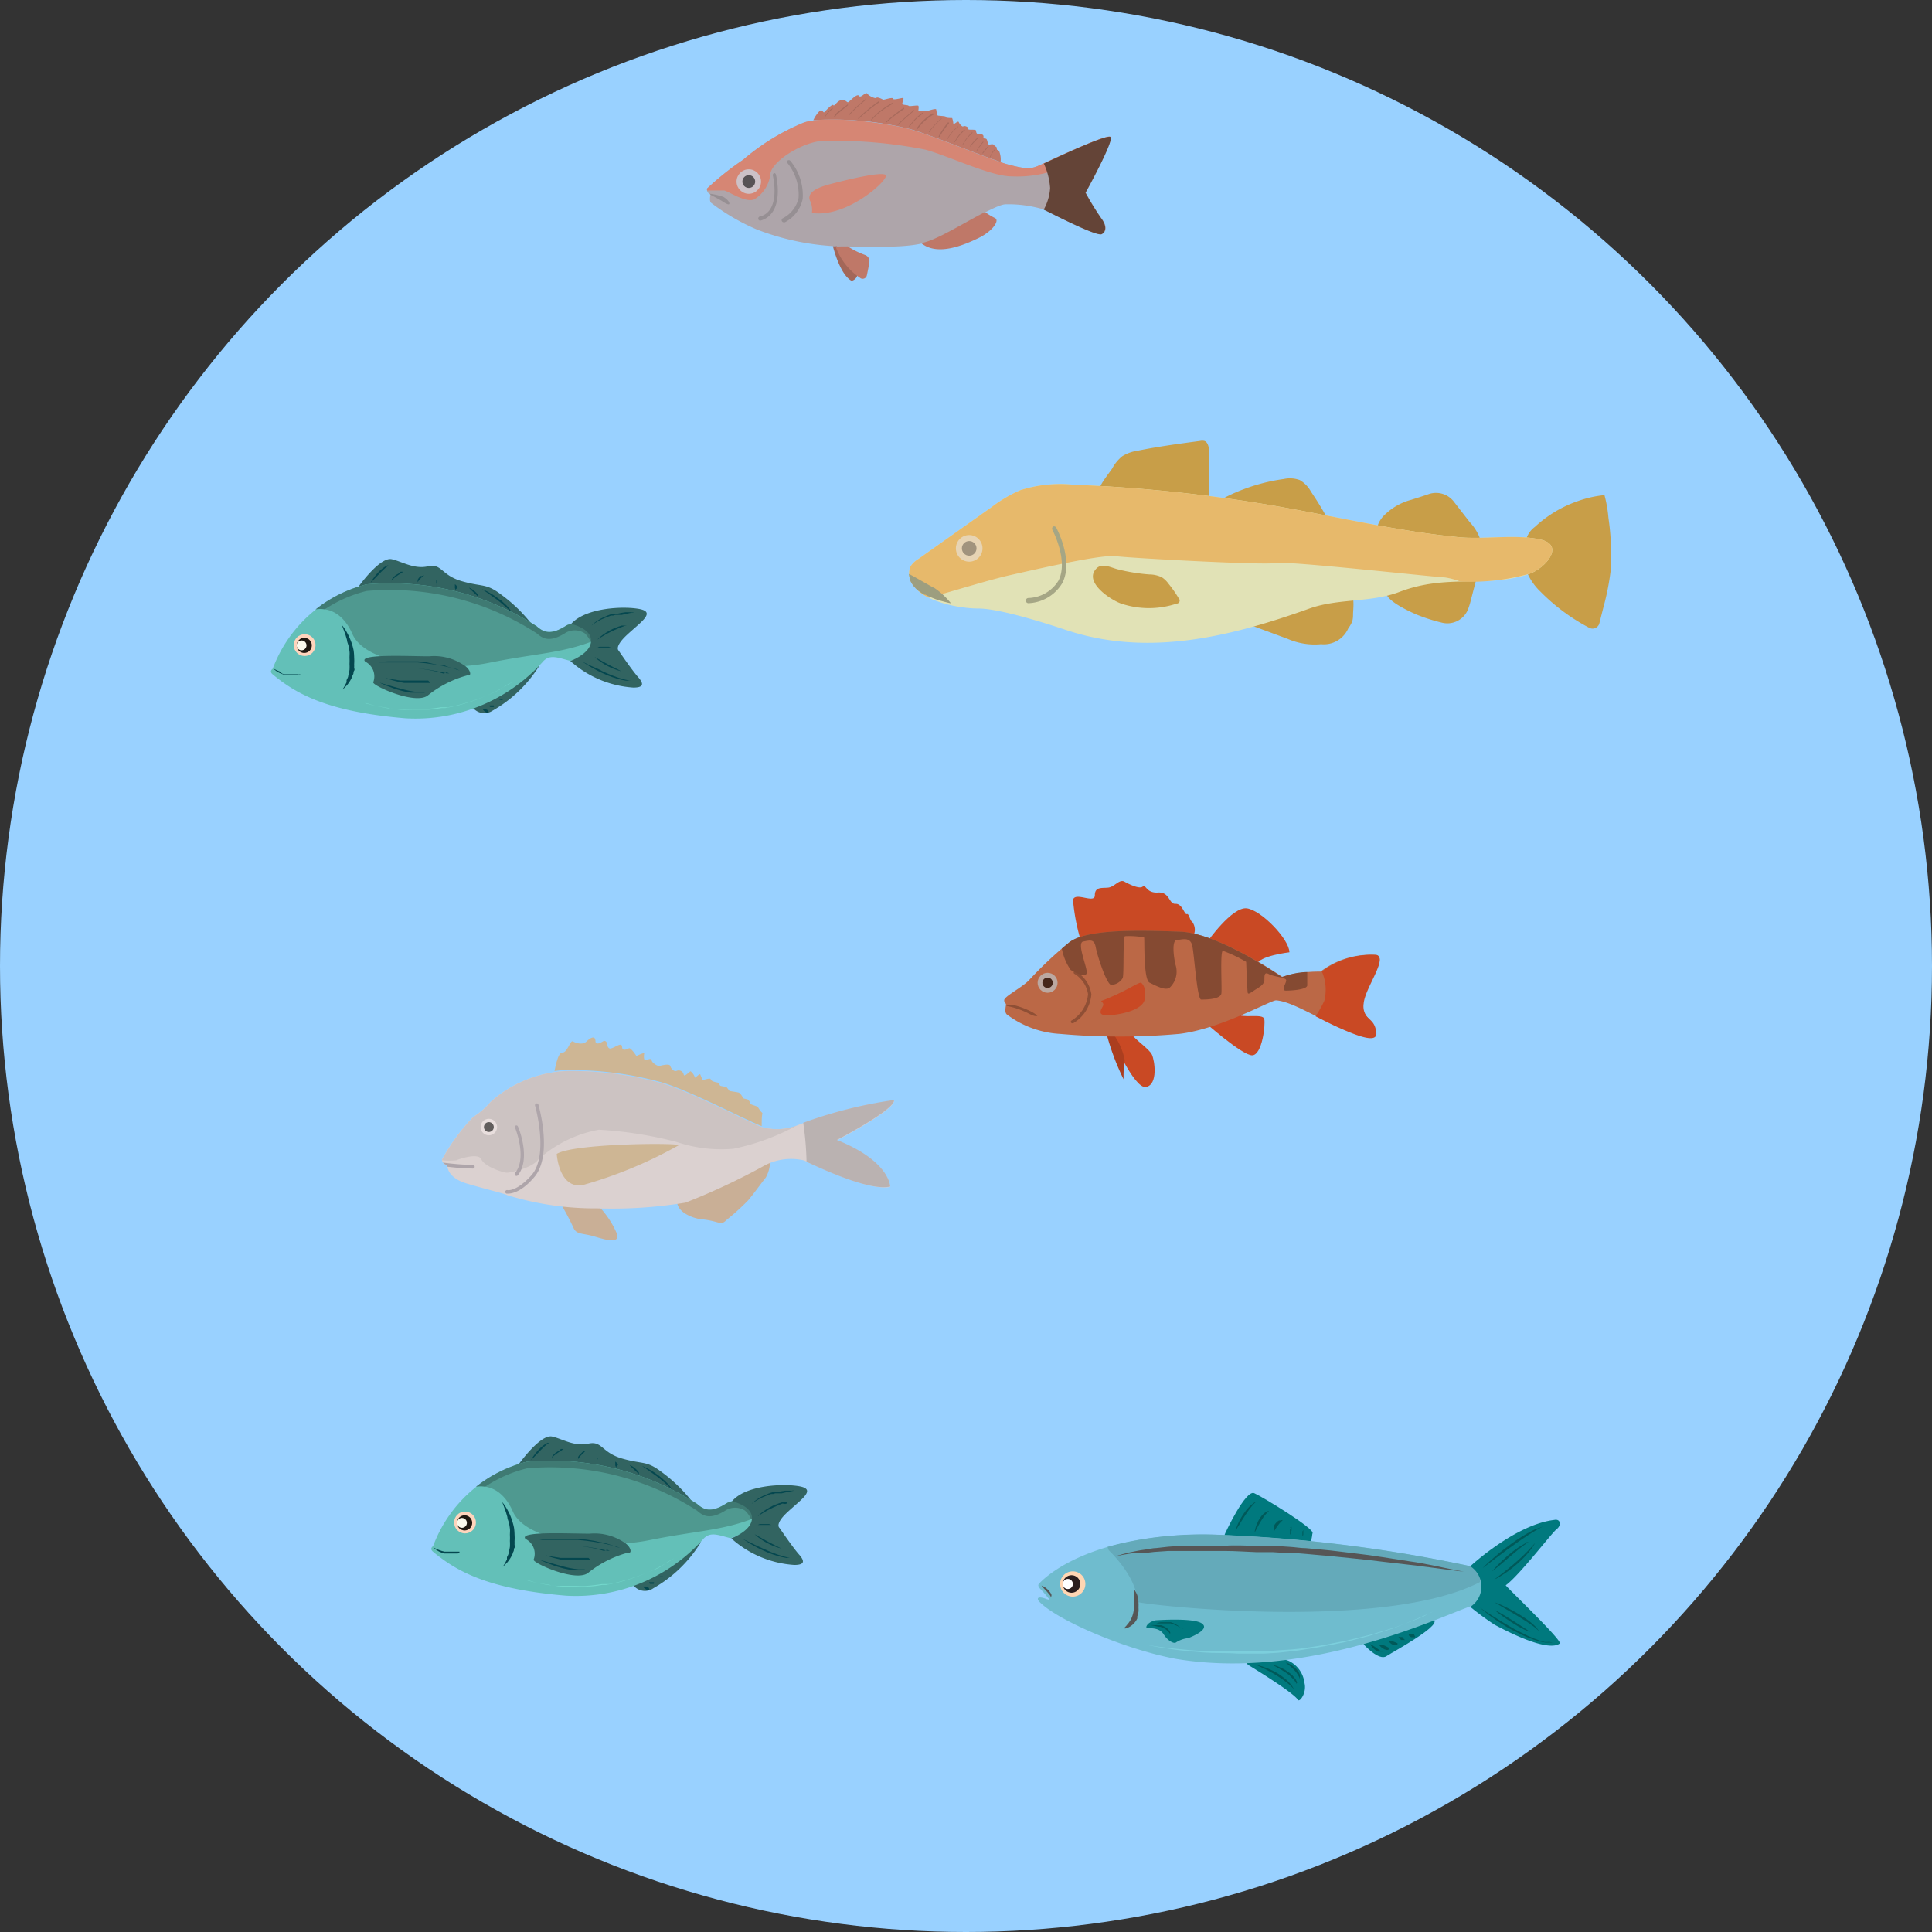 <svg xmlns="http://www.w3.org/2000/svg" viewBox="0 0 145.16 145.16"><rect x="0" y="0" width="145.16" height="145.16" fill="#333333" stroke="none"/><defs><style>.cls-1{fill:#99d1ff;}.cls-2{fill:#c89e48;}.cls-3{fill:#e1e2b6;}.cls-4{fill:#e7b96b;}.cls-5{fill:#a5a685;}.cls-6{fill:#9d9e7f;}.cls-7{fill:#e7d4b4;}.cls-8{fill:#a1937d;}.cls-9{fill:#c9af96;}.cls-10{fill:#dbd1d0;}.cls-11{fill:#aea5aa;}.cls-12{fill:#bab2b1;}.cls-13{fill:#ceb694;}.cls-14{fill:#ccc3c2;}.cls-15{fill:#e8dedd;}.cls-16{fill:#615d5c;}.cls-17{fill:#326461;}.cls-18{fill:#04474f;}.cls-19{fill:#63c0b8;}.cls-20{fill:#4f9990;}.cls-21{opacity:0.2;}.cls-22{fill:#fed4bc;}.cls-23{fill:#1f1810;}.cls-24{fill:#fbf9ec;}.cls-25{fill:#73d8cc;}.cls-26{fill:#00797e;}.cls-27{fill:#6fbcce;}.cls-28{opacity:0.1;}.cls-29{fill:#565656;}.cls-30{fill:#ffd6b3;}.cls-31{fill:#2a1e1e;}.cls-32{fill:#fff;}.cls-33{fill:#005959;}.cls-34{fill:#7ccfdd;}.cls-35{fill:#c94924;}.cls-36{fill:#ab3e1f;}.cls-37{fill:#bb6846;}.cls-38{fill:#8f4f35;}.cls-39{fill:#bba8a1;}.cls-40{fill:#45261a;}.cls-41{fill:#854a32;}.cls-42{fill:#a36759;}.cls-43{fill:#bf7868;}.cls-44{fill:#968f93;}.cls-45{fill:#d68674;}.cls-46{fill:#a86a5c;}.cls-47{fill:#ccc1c7;}.cls-48{fill:#575255;}.cls-49{fill:#644437;}</style></defs><title>Asset 21</title><g id="Layer_2" data-name="Layer 2"><g id="Layer_1-2" data-name="Layer 1"><circle class="cls-1" cx="72.58" cy="72.58" r="72.58"/><path class="cls-2" d="M90.49,33.13a.71.71,0,0,0-.32,0c-1.58.21-3.16.42-4.72.74a2.91,2.91,0,0,0-1.13.41,3,3,0,0,0-.75.91c-.27.43-1.28,1.56-1,2.06s1.62.18,2.09.17a19,19,0,0,1,4.89.62c.45.12,1.07.19,1.26-.24a1,1,0,0,0,.06-.42q0-1.75,0-3.5C90.81,33.58,90.76,33.22,90.49,33.13Z"/><path class="cls-2" d="M97.66,36.07a2.15,2.15,0,0,0-1.2-.08,13.84,13.84,0,0,0-3,.76q-.62.23-1.21.52c-.41.2-.58.36-.12.64a9.33,9.33,0,0,0,2.47.89,14,14,0,0,0,2.63.41q.67,0,1.33,0a12,12,0,0,1,1.26-.1Q99.22,38,98.5,36.94A2.25,2.25,0,0,0,97.66,36.07Z"/><path class="cls-2" d="M109.21,37.66a1.69,1.69,0,0,0-1.88-.53c-.42.15-.86.28-1.29.42a4.51,4.51,0,0,0-2.14,1.27c-.19.23-.48.65-.4,1s.58.4.89.48a22.71,22.71,0,0,0,2.91.65,9.6,9.6,0,0,0,4-.19,3.74,3.74,0,0,0-.88-1.54Z"/><path class="cls-2" d="M120.55,37.2a8.35,8.35,0,0,0-2,.45,9.13,9.13,0,0,0-3.23,1.94,1.75,1.75,0,0,0-.72,1.37,4.43,4.43,0,0,0,.15,2.08,4.37,4.37,0,0,0,1,1.42,14.81,14.81,0,0,0,3.66,2.71h0a.53.53,0,0,0,.76-.35l.3-1.19a18.9,18.9,0,0,0,.54-2.71,18.91,18.91,0,0,0-.16-4A9.56,9.56,0,0,0,120.55,37.2Z"/><path class="cls-2" d="M99.4,44.28a12.84,12.84,0,0,0-5.74,2.19c-.1.07-.22.2-.15.3a.25.25,0,0,0,.13.08L96.75,48a5.07,5.07,0,0,0,2.51.4,2,2,0,0,0,2.05-1.21,1.86,1.86,0,0,0,.3-.54,1.74,1.74,0,0,0,.05-.44c0-.47.16-1.37-.23-1.74S100,44.21,99.4,44.28Z"/><path class="cls-2" d="M107.54,43.31a16,16,0,0,0-1.76.5c-.38.12-1.34.21-1.57.58-.39.62,1.79,1.6,2.24,1.79a13.18,13.18,0,0,0,1.88.6,1.67,1.67,0,0,0,1.94-.93h0a5.22,5.22,0,0,0,.24-.75l.49-1.89A14.41,14.41,0,0,0,107.54,43.31Z"/><path class="cls-3" d="M115.71,40.53c-1.84-.4-4.1,0-6-.16-4.54-.43-9-1.49-13.46-2.28a115.44,115.44,0,0,0-15.59-1.67,9.92,9.92,0,0,0-4,.41,10.34,10.34,0,0,0-2.14,1.26L69,42a1.78,1.78,0,0,0-.61.59,1.48,1.48,0,0,0,.35,1.53c.89,1.12,3.35,1.6,4.77,1.6,1.75,0,5.7,1.32,6.64,1.63,6.07,2,12.2.53,18.21-1.62,2.19-.79,4.61-.43,6.79-1.26,3.65-1.4,6.63-.24,9.83-1.38C116.14,42.64,117.62,40.95,115.71,40.53Z"/><path class="cls-4" d="M115.71,40.53c-1.84-.4-4.1,0-6-.16-4.54-.43-9-1.49-13.46-2.28a115.43,115.43,0,0,0-15.59-1.67,9.92,9.92,0,0,0-4,.41,10.34,10.34,0,0,0-2.14,1.26L69,42a1.78,1.78,0,0,0-.61.59,1.48,1.48,0,0,0,.35,1.53,3.1,3.1,0,0,0,1.06.79c1.92-.53,4.6-1.37,6.19-1.72,2.62-.59,6.8-1.54,7.87-1.4s11.19.69,12,.51,12.1,1.08,12.68,1.08a5.33,5.33,0,0,1,1.17.31,16.3,16.3,0,0,0,5.26-.6C116.14,42.64,117.62,40.95,115.71,40.53Z"/><path class="cls-2" d="M87.79,43.85a1.83,1.83,0,0,0-.5-.48,2.2,2.2,0,0,0-.94-.21A14.1,14.1,0,0,1,84,42.78c-.53-.13-1.25-.55-1.68,0-.85,1,1.16,2.31,1.92,2.57a6.57,6.57,0,0,0,4.17,0,.23.23,0,0,0,.15-.4A8.8,8.8,0,0,0,87.79,43.85Z"/><path class="cls-5" d="M79.15,39.55a.19.19,0,0,0-.08.26s1.23,2.3.46,3.81a2.75,2.75,0,0,1-2.26,1.31.19.19,0,0,0,0,.39h0a3.1,3.1,0,0,0,2.55-1.52c.86-1.69-.41-4.07-.47-4.17A.19.19,0,0,0,79.15,39.55Z"/><path class="cls-6" d="M70.24,44.2c-.39-.19-1.4-.8-1.95-1.08h0a1.41,1.41,0,0,0,.05.26h0l0,.12h0a2,2,0,0,0,.11.24h0l.06.1,0,0,.05.08,0,0,.07.1.18.2.09.08.12.1.15.1.1.07.19.11.07,0,.24.12,0,0,.28.12h0l.31.12h0l.33.1h0c.25.07.51.14.76.19A5.58,5.58,0,0,0,70.24,44.2Z"/><circle class="cls-7" cx="72.82" cy="41.2" r="1"/><circle class="cls-8" cx="72.82" cy="41.2" r="0.55"/><path class="cls-9" d="M50.87,90.32c.09.91,1.48,1.26,1.78,1.28a6.52,6.52,0,0,1,1.22.23c.46.13.53,0,.73-.18a18.27,18.27,0,0,0,1.61-1.46c.46-.55.88-1.15,1.33-1.72a2.52,2.52,0,0,0,.29-1.61C56.72,86.49,50.79,89.42,50.87,90.32Z"/><path class="cls-9" d="M44.69,90.34a6,6,0,0,0-2.62,0,20.16,20.16,0,0,1,1,1.87c.23.58.66.41,1.62.7s1.81.51,1.69-.15A6.92,6.92,0,0,0,44.69,90.34Z"/><path class="cls-10" d="M59.81,84.59a4.25,4.25,0,0,1-2.59.09c-1.15-.44-5.42-2.68-7.48-3.28a25.55,25.55,0,0,0-7.09-.93,9.15,9.15,0,0,0-5.8,2.33,5.57,5.57,0,0,1-1.29,1.12,14.47,14.47,0,0,0-2.35,3.2.4.4,0,0,0,.4.4s-.11.94,1.48,1.41,2.83.75,3,.86a22.41,22.41,0,0,0,6.81,1,34.08,34.08,0,0,0,6.6-.43,49.58,49.58,0,0,0,6-2.82,4.27,4.27,0,0,1,2.88-.36c.53.2,4.81,2.35,6.5,2,0,0,0-1.9-4-3.5,0,0,4.42-2.3,4.29-3A31.69,31.69,0,0,0,59.81,84.59Z"/><path class="cls-11" d="M35.54,87.53a20.5,20.5,0,0,1-2.26-.18.42.42,0,0,0,.33.17.64.64,0,0,0,0,.14,18.49,18.49,0,0,0,1.92.14.13.13,0,1,0,0-.27Z"/><path class="cls-12" d="M60.35,84.36a23,23,0,0,1,.25,2.93c1,.46,4.73,2.23,6.28,1.86,0,0,0-1.9-4-3.5,0,0,4.42-2.3,4.29-3A33.48,33.48,0,0,0,60.35,84.36Z"/><path class="cls-13" d="M57.2,83.55a3.18,3.18,0,0,1-.25-.36c-.07-.11-.6-.17-.6-.31s-.14-.23-.15-.26-.36-.07-.37-.12-.2-.37-.33-.41-.7-.11-.7-.13-.17-.22-.2-.27-.46-.07-.5-.13-.11-.22-.21-.23-.49-.1-.49-.24-.6.07-.6.07-.13-.29-.18-.42-.41.31-.41.21a1,1,0,0,0-.32-.46c-.08,0-.47.47-.52.25a.38.38,0,0,0-.51-.29c-.22.1-.43-.14-.5-.36s-.75,0-.86,0-.51-.22-.54-.43-.36,0-.48,0-.11-.36-.08-.49-.58.17-.58.17-.41-.62-.55-.58-.51.28-.53-.1-.45,0-.82.11c-.21.07-.3-.18-.33-.4a.18.18,0,0,0-.28-.13c-.23.14-.54.28-.57,0,0-.42-.31-.34-.66,0s-.9.07-1.06,0-.42.86-.75.84-.51.94-.61,1.39a7,7,0,0,1,1-.07,25.55,25.55,0,0,1,7.09.93c2.05.6,6.33,2.84,7.48,3.28h0c0-.33,0-.84.06-.92A.17.17,0,0,0,57.2,83.55Z"/><path class="cls-13" d="M41.83,86.7s.15,2.6,1.92,2.35a32.71,32.71,0,0,0,7.24-3C51.07,85.85,43.07,85.9,41.83,86.7Z"/><path class="cls-14" d="M57.23,84.68c-1.15-.44-5.42-2.68-7.48-3.28a25.55,25.55,0,0,0-7.09-.93,9.15,9.15,0,0,0-5.8,2.33,5.57,5.57,0,0,1-1.29,1.12,14.47,14.47,0,0,0-2.35,3.2.5.5,0,0,0,0,.06,5.66,5.66,0,0,0,1.06,0c.14-.07,1.66-.61,1.89-.07s1.63,1,1.92,1,1.93-.37,2.36-1A9.33,9.33,0,0,1,45,84.88a29.73,29.73,0,0,1,5.87.93,10.5,10.5,0,0,0,4.24.5,17.15,17.15,0,0,0,4.73-1.73l0,0A4.25,4.25,0,0,1,57.23,84.68Z"/><path class="cls-11" d="M40.29,82.91a.13.13,0,0,0-.09.16s1.07,3.74-.28,5.24c-1.11,1.24-1.79,1.11-1.79,1.11a.13.13,0,0,0-.07.26h.13c.27,0,1-.13,1.92-1.2,1.45-1.62.38-5.34.34-5.5A.13.13,0,0,0,40.29,82.91Z"/><path class="cls-11" d="M38.77,84.56a.13.13,0,0,0-.07.17s.93,2.28,0,3.4a.13.13,0,0,0,.21.17c1-1.24.06-3.57,0-3.67A.13.13,0,0,0,38.77,84.56Z"/><circle class="cls-15" cx="36.73" cy="84.68" r="0.62"/><circle class="cls-16" cx="36.73" cy="84.68" r="0.37"/><path class="cls-17" d="M35.6,53.25A1.1,1.1,0,0,0,37,53.4a9.92,9.92,0,0,0,3.57-3.46C39,49.93,34.65,52.89,35.6,53.25Z"/><path class="cls-17" d="M37.65,44.67c-1.15-.87-1.36-.55-2.94-1s-1.5-1.36-2.56-1.12-2-.39-2.74-.54c-.91-.15-2.52,2.13-2.52,2.13.16,3.05,13.19,3,13,2.68A11.51,11.51,0,0,0,37.65,44.67Z"/><path class="cls-18" d="M29.11,42.48l0,0-.12.06-.13.08-.14.1-.14.12-.13.13-.13.14-.12.14-.19.26a2.39,2.39,0,0,0-.16.27l.22-.22.22-.23.25-.26.25-.25.12-.11.11-.09.1-.07.08-.05.07,0-.08,0Z"/><path class="cls-18" d="M38.33,45.81l-.12-.15-.15-.17-.18-.17-.2-.18L37.48,45c-.15-.11-.3-.22-.44-.31l-.41-.24a3.89,3.89,0,0,0-.42-.19l.38.26.38.27.21.15.22.16.21.17.2.17.19.16.16.15.13.13.1.1.09.09-.07-.11Z"/><path class="cls-18" d="M35.93,44.86l0-.07,0-.08-.06-.08-.07-.08-.08-.08a1.56,1.56,0,0,0-.32-.24,1,1,0,0,0-.17-.08l.12.13.13.13.15.14.15.14.12.13,0,.06,0,0,0,0v-.05A.26.26,0,0,0,35.93,44.86Z"/><path class="cls-18" d="M34.38,44.14a.49.49,0,0,0-.12-.18.29.29,0,0,0-.08-.06.77.77,0,0,0,0,.1l0,.09,0,.1.08.18,0,.06v0a.28.28,0,0,0,0-.07.37.37,0,0,0,0-.1A.46.46,0,0,0,34.38,44.14Z"/><path class="cls-18" d="M31.61,43.28l-.09.08-.08.1a.66.66,0,0,0-.06.11l0,.06,0,.06a.43.43,0,0,0,0,.11v.1a.59.59,0,0,0,0,.08l0,.06,0,.05V44l0-.08v-.09l0-.09,0,0,0,0,.06-.09.07-.09.07-.08.07-.07.07-.06.15-.12a.67.67,0,0,0-.19.06A.88.88,0,0,0,31.61,43.28Z"/><path class="cls-18" d="M29.95,43.09l-.11.06-.11.07a1.06,1.06,0,0,0-.19.17l-.07.09a.52.52,0,0,0-.05.09.37.37,0,0,0,0,.09.2.2,0,0,0,0,.07s0,.06,0,.06l0-.05,0-.06,0-.07.06-.07.08-.07.09-.07.09-.07.1-.07.1-.07.18-.11.17-.12a1.07,1.07,0,0,0-.2,0Z"/><path class="cls-18" d="M32.87,43.68a.55.55,0,0,0-.09.22.5.5,0,0,0,0,.13.39.39,0,0,0,0,.11l0,.07,0,0v-.1l0-.21,0-.11v-.1c0-.06,0-.11,0-.11A.33.33,0,0,0,32.87,43.68Z"/><path class="cls-19" d="M42.55,47c-1.2.78-1.74.48-2.22.06A20.32,20.32,0,0,0,27.56,43.9a10.22,10.22,0,0,0-7.07,6.35s-.3.18,0,.42c1.8,1.5,4.2,2.82,10,3.3a12.86,12.86,0,0,0,10.25-4.2c.54-.66,1.14-.36,2.1-.12C46.44,48.46,43.75,46.24,42.55,47Z"/><path class="cls-20" d="M42.55,47c-1.2.78-1.74.48-2.22.06A20.32,20.32,0,0,0,27.56,43.9a10,10,0,0,0-3.85,1.89s1.76-.46,2.77,1.85,6.68,2.88,10.25,2.16,5.49-.71,7.91-1.67a10.74,10.74,0,0,0-.7-1.05A1.38,1.38,0,0,0,42.55,47Z"/><g class="cls-21"><path d="M42.55,47c-1.2.78-1.74.48-2.22.06A20.32,20.32,0,0,0,27.56,43.9a10,10,0,0,0-3.85,1.89,1.89,1.89,0,0,1,.68,0,10,10,0,0,1,3.16-1.39,20.32,20.32,0,0,1,12.77,3.18c.48.42,1,.72,2.22-.06a1.38,1.38,0,0,1,1.39.06,2,2,0,0,1,.46.66l.24-.09a10.74,10.74,0,0,0-.7-1.05A1.38,1.38,0,0,0,42.55,47Z"/></g><circle class="cls-22" cx="22.89" cy="48.47" r="0.82"/><circle class="cls-23" cx="22.86" cy="48.49" r="0.57"/><circle class="cls-24" cx="22.66" cy="48.49" r="0.37"/><path class="cls-18" d="M22.47,50.66H22l-.2,0-.21,0-.2,0-.19-.05L21,50.44l-.16-.06-.23-.11-.08-.05.07.07a1.51,1.51,0,0,0,.21.16l.15.09.18.08.2.07.21,0,.22,0h.41l.17,0a1.92,1.92,0,0,0,.26-.05l.1,0h-.21Z"/><path class="cls-17" d="M47.13,47.68c1-.93,2.16-1.68.93-1.92s-4.07-.1-5.15,1.12c0,0,1.53.32,1.5,1.28s-1.56,1.5-1.56,1.5a7.84,7.84,0,0,0,4.74,2c.72,0,.84-.24.36-.78s-1.47-2-1.47-2S46.12,48.61,47.13,47.68Z"/><path class="cls-17" d="M34.8,49.94a4,4,0,0,0-2.55-.63c-1.56,0-5.39-.2-4.81.4a1.24,1.24,0,0,1,.6,1.56c0,.27,3.12,1.68,4.08,1a8.12,8.12,0,0,1,3-1.53C35.48,50.84,35.37,50.26,34.8,49.94Z"/><path class="cls-18" d="M26.57,48.87a4.41,4.41,0,0,0-.12-.47A4.22,4.22,0,0,0,26.3,48c-.05-.13-.11-.25-.17-.36a4.22,4.22,0,0,0-.31-.51l-.14-.18.08.21c.05.13.12.32.2.55l.11.37c0,.13.07.27.11.42s.06.3.08.45,0,.31,0,.47a4.25,4.25,0,0,1,0,.46,3.75,3.75,0,0,1,0,.45,4.2,4.2,0,0,1-.09.41c0,.13-.08.25-.13.36l0,.08,0,.08-.07.14-.12.22-.12.19.17-.15.18-.19a2.55,2.55,0,0,0,.2-.28,2.49,2.49,0,0,0,.19-.36c0-.07.06-.14.08-.21s0-.15.06-.23,0-.16,0-.24a2.19,2.19,0,0,0,0-.25,3.52,3.52,0,0,0,0-.5A4,4,0,0,0,26.57,48.87Z"/><path class="cls-25" d="M37.57,51.8l-.15.08-.16.08-.35.16c-.25.1-.52.23-.81.33l-.45.16-.47.15c-.32.1-.66.19-1,.27l-.52.11-.27,0-.27,0c-.36.06-.71.1-1.07.13s-.7,0-1,0-.66,0-1,0-.6,0-.87-.08a12.31,12.31,0,0,1-1.29-.23l-.48-.13.12,0,.35.11a10.76,10.76,0,0,0,1.29.28c.27,0,.56.08.87.1s.64,0,1,0,.69,0,1.05,0,.72-.06,1.08-.12l.27,0,.27-.05.53-.11c.35-.08.69-.18,1-.28l.48-.16.45-.17c.29-.11.56-.24.81-.35s.47-.23.66-.34.36-.2.5-.28l.42-.26-.44.24Z"/><path class="cls-18" d="M31.9,52h-.46a7,7,0,0,1-1.19-.22l-.63-.17-.55-.16-.54-.16.14.07.37.16.54.2.31.1.32.09a6.43,6.43,0,0,0,.65.13l.3,0h.27l.23,0,.1,0,.08,0,.06,0,0,0,0,0H31.9Z"/><path class="cls-18" d="M32.17,51.13h-.5l-.3,0-.32,0-.33,0-.33,0-.32,0-.57-.09-.56-.1.15.05.39.12.27.07.3.07.32.06.33,0,.34,0,.33,0h.31l.27,0,.23,0,.17,0,.15,0-.15,0Z"/><path class="cls-18" d="M33.33,50.61l-.3-.09-.36-.09-.4-.08-.43-.07-.45-.06-.45,0-.44,0-.78,0h-.55l.55,0,.37,0,.41,0,.44,0,.45,0,.45.05.43.06.4.07.36.07.3.06.23.06.2,0-.2-.07Z"/><path class="cls-18" d="M34,50.21l-.4-.13L33.4,50,33.15,50c-.17,0-.35-.08-.54-.11L32,49.75l-.6-.06-.61,0H29.69l-.49,0c-.3,0-.55.05-.73.08l-.28,0,.28,0,.73,0h1l.58,0,.6,0,.6.06.58.08.54.09.25.05.23.05.4.1.3.1.27.08-.26-.11Z"/><path class="cls-18" d="M47.29,51.13,47,51.07,46.72,51l-.34-.11L46,50.75l-.36-.15-.36-.16L45,50.29,44.34,50l-.43-.21-.16-.08.15.1.41.26.28.16.32.17c.22.11.46.23.71.33l.37.14.37.12.35.09.32.06.27,0h.39l-.18,0Z"/><path class="cls-18" d="M46.41,50.29l-.34-.17-.39-.2-.38-.21L45,49.54l-.32-.18a2.75,2.75,0,0,0,.28.24l.31.22.18.11.2.11.2.1.2.09.19.07.17.06.26.07.1,0-.09,0Z"/><path class="cls-18" d="M47.09,47l-.17,0-.1,0-.1,0-.22.07-.24.09-.24.1-.23.12-.22.13a4,4,0,0,0-.36.25,2.57,2.57,0,0,0-.32.29l.36-.23.38-.22.44-.22.46-.2.21-.08.19-.07L47.1,47l.13,0,.11,0h-.25Z"/><path class="cls-18" d="M47.49,46l-.23,0-.28,0-.31.05-.32.07-.17,0-.17,0-.16.05-.16.06-.31.13-.28.14-.24.15-.19.14-.14.12-.08.09,0,0,.12-.1.15-.1.2-.12.24-.13.28-.12.31-.12.16-.06.16,0,.16-.05.16,0,.16,0,.16,0,.3-.07.27-.06.41-.08.15,0h-.34Z"/><path class="cls-18" d="M45.73,48.59l-.07,0-.08,0h-.37l-.16,0a.66.66,0,0,0-.15.06h1l0,0Z"/><path class="cls-18" d="M36.7,53.38h0l0,0,0,0-.11-.05-.11-.05-.1,0-.11,0a.43.43,0,0,0,.07.1l.09.08.11.07.13,0h.13l0,0,0,0,0,0H36.7Z"/><path class="cls-18" d="M37.11,53H37l-.14,0h-.08a.19.19,0,0,0,0,.07l.06.05.09,0H37l.08,0a.15.15,0,0,0,.05-.06h-.08Z"/><path class="cls-18" d="M37.75,52.52l-.05,0h-.17a.17.17,0,0,0,0,.06l0,0,.06,0a.2.2,0,0,0,.13,0,.12.12,0,0,0,.06,0l0,0Z"/><path class="cls-26" d="M96.89,124.82c-.75-.4-4.09-.3-3,.34,0,0,3.31,2,3.64,2.57.14.16.67-.57.48-1.29A2.1,2.1,0,0,0,96.89,124.82Z"/><path class="cls-26" d="M102.52,123.61s1.09,1.19,1.64.83,3.93-2.18,3.61-2.69S101.67,122.76,102.52,123.61Z"/><path class="cls-26" d="M94.24,112.19c-.65-.3-2.18,3-2.18,3-.38.76,1.15.61,2.14.85,4.81.91,4.28-.5,4.42-.85S94.89,112.48,94.24,112.19Z"/><path class="cls-27" d="M110.64,117.71a109.13,109.13,0,0,0-18.69-2.38C81.49,114.91,78.06,119,78.06,119c-.17.18.18.45.34.63l.48.58-.24-.06c-.5-.21-.82-.16-.58.16,1.27,1.37,6.34,3.59,10.3,4.33,10.14,1.69,20.38-3.43,22.28-4A1.65,1.65,0,0,0,110.64,117.71Z"/><path class="cls-26" d="M90.33,122c-.57-.48-3.5-.26-3.5-.26-.65.14-.81.57-.63.59s.89-.08,1.23.46.81.73.93.61a2.07,2.07,0,0,1,.91-.32C89.5,123,90.9,122.43,90.33,122Z"/><path class="cls-27" d="M91.94,115.34a27.3,27.3,0,0,0-8.73.89,1.45,1.45,0,0,0,.09.26s2.14,2,2.14,3.88c.67.24,18.53,2.24,25.74-1.49a8.49,8.49,0,0,0-.67-1.19A110.07,110.07,0,0,0,91.94,115.34Z"/><g class="cls-28"><path d="M110.64,117.71a111,111,0,0,0-18.69-2.38,27.3,27.3,0,0,0-8.73.89,1.45,1.45,0,0,0,.09.26s2.14,2,2.14,3.88c.67.24,18.53,2.24,25.74-1.49C111.41,118.21,111,117.92,110.64,117.71Z"/></g><path class="cls-29" d="M85.45,119.86a2.2,2.2,0,0,0-.18-.36l-.09-.12v.15c0,.09,0,.23,0,.38a5.27,5.27,0,0,1,0,1.09,2.48,2.48,0,0,1-.06.28,2.05,2.05,0,0,1-.09.26,2,2,0,0,1-.25.42l-.07.08-.06.08-.11.12-.11.11.15,0,.17-.06a1.38,1.38,0,0,0,.2-.11,1.43,1.43,0,0,0,.22-.18,1.51,1.51,0,0,0,.2-.25l.08-.15,0-.08,0-.08a1.89,1.89,0,0,0,.09-.34,2.16,2.16,0,0,0,0-.34,2.19,2.19,0,0,0,0-.33A2.44,2.44,0,0,0,85.45,119.86Z"/><path class="cls-26" d="M113.13,119.11c1-.71,3.46-3.94,3.83-4.22s.3-.8-.19-.69c-2.94.35-6.3,3.48-6.3,3.48a1.81,1.81,0,0,1,0,3.05,21.48,21.48,0,0,0,1.82,1.34c3.74,2,4.67,1.6,4.9,1.41S113.45,119.5,113.13,119.11Z"/><circle class="cls-30" cx="80.6" cy="119.01" r="0.95"/><circle class="cls-31" cx="80.51" cy="119.01" r="0.66"/><circle class="cls-32" cx="80.23" cy="119.01" r="0.38"/><path class="cls-29" d="M79,119.92a.67.67,0,0,0,0-.1.75.75,0,0,0-.05-.11l-.07-.1-.08-.1a1.47,1.47,0,0,0-.36-.29.94.94,0,0,0-.19-.09l.13.16.14.15.16.17.15.17.06.08.05.08,0,.07,0,.06,0,.05v-.06a.24.24,0,0,0,0-.07A.47.47,0,0,0,79,119.92Z"/><path class="cls-33" d="M87.94,122.7l-.05-.11a.63.63,0,0,0-.08-.12.72.72,0,0,0-.11-.12l-.14-.1-.16-.08-.17-.06-.17,0a1.51,1.51,0,0,0-.3,0,1.15,1.15,0,0,0-.28,0l.28.05.27.07.15,0,.15.05.14.07.13.08.11.09a1,1,0,0,1,.09.09l.07.08,0,.07,0,.06,0-.08Z"/><path class="cls-33" d="M88.77,122.34l-.11-.09-.14-.1-.16-.1-.18-.09-.2-.07-.2,0-.2,0h-.36a1.25,1.25,0,0,0-.34.08l.34,0,.34,0,.19,0,.19,0,.19.06.18.07.16.07.15.07.12.06.09.05.08,0-.06-.07Z"/><path class="cls-33" d="M97.06,126.65l-.14-.17-.18-.19a2.8,2.8,0,0,0-.22-.19l-.25-.19-.27-.18a5.64,5.64,0,0,0-.56-.29,5.09,5.09,0,0,0-.51-.2,3.59,3.59,0,0,0-.52-.14l.48.23.23.11.25.13.27.15.27.16.26.17.25.17.23.17.2.16.16.15.12.12.1.1-.08-.13Z"/><path class="cls-33" d="M97.46,126.41a1.42,1.42,0,0,0-.07-.15c0-.05-.06-.11-.11-.17a2.12,2.12,0,0,0-.14-.17,2,2,0,0,0-.17-.16l-.19-.15-.2-.13-.2-.11L96,125.2a2.41,2.41,0,0,0-.39-.11l.35.19.35.2c.12.08.26.16.38.25l.19.14L97,126l.15.14.12.14.09.13a.61.61,0,0,1,.06.11l0,.1,0-.11A.5.5,0,0,0,97.46,126.41Z"/><path class="cls-33" d="M97.67,126a.73.73,0,0,0,0-.14.8.8,0,0,0-.06-.15,1,1,0,0,0-.09-.15l-.11-.14-.13-.13-.14-.11a1.63,1.63,0,0,0-.26-.16,1.17,1.17,0,0,0-.28-.1l.23.18.11.09.11.1.12.11.11.12.11.13.09.13.08.13a1.28,1.28,0,0,1,.06.12l0,.11,0,.09,0,.08s0,0,0-.08,0-.06,0-.09Z"/><path class="cls-33" d="M103.83,124.07l-.06,0-.32-.23-.17-.12-.16-.1-.17-.09a.85.85,0,0,0,.1.16,1.42,1.42,0,0,0,.3.29l.19.11.1,0,.09,0h.19l0,0Z"/><path class="cls-33" d="M104.38,123.79l-.05,0-.12-.06-.14-.07-.15-.06-.14,0-.15,0a.59.59,0,0,0,.1.12l.12.1.15.09.17.06h.22l0,0,0,0h-.08Z"/><path class="cls-33" d="M105,123.46h0l-.25-.1-.14-.05-.13,0-.13,0a.48.48,0,0,0,.08.11.76.76,0,0,0,.25.17l.16,0H105l.06,0,0,0,0,0H105Z"/><path class="cls-33" d="M105.36,123l-.09,0-.09,0h-.1a.32.32,0,0,0,.05.09l.07.07.09.06.11,0h.1l.07,0,0,0-.08-.06Z"/><path class="cls-33" d="M106.23,122.77l0,0,0,0-.09,0-.1,0-.09,0-.1,0a.3.3,0,0,0,0,.1l.07.08.11.06.06,0h.06l.12,0,.07,0,0,0h0Z"/><path class="cls-33" d="M94.19,112.93l-.14.11-.16.14-.16.17c-.05.06-.11.13-.16.2l-.15.21-.14.22-.12.22c-.08.14-.14.28-.19.4a3.4,3.4,0,0,0-.14.41l.23-.37.23-.37.27-.42c.09-.14.19-.28.28-.41l.14-.18.13-.16.12-.13.1-.09.09-.08-.11.05Z"/><path class="cls-33" d="M95.14,113.59l-.11.07-.12.1-.12.13a1.8,1.8,0,0,0-.11.15l-.1.16-.09.17c0,.06-.05.11-.07.17a2.59,2.59,0,0,0-.1.31,1.81,1.81,0,0,0-.06.31l.15-.28.15-.28c.06-.1.11-.21.18-.31s.13-.21.19-.3l.1-.13.09-.11.09-.09.07-.07.07-.06-.08,0Z"/><path class="cls-33" d="M96.18,114.24l-.09,0-.09.06-.09.08-.08.09a1,1,0,0,0-.13.21.88.88,0,0,0,0,.11.77.77,0,0,0,0,.1.6.6,0,0,0,0,.21l.1-.17.11-.17.13-.18.07-.09.07-.08.14-.14.06-.06,0,0,0,0h-.06Z"/><path class="cls-33" d="M97,114.81a.54.54,0,0,0-.07.12.52.52,0,0,0,0,.14.43.43,0,0,0,0,.12.3.3,0,0,0,0,.12l.06-.1,0-.1.05-.11,0-.11,0-.1,0-.08v0a.33.33,0,0,0-.11.06Z"/><path class="cls-33" d="M98,115a.19.19,0,0,0-.08,0l-.06.06a.3.3,0,0,0,0,.09.32.32,0,0,0,0,.09.28.28,0,0,0,0,.08.22.22,0,0,0,0,.08l.06-.07,0-.07,0-.08a.63.63,0,0,0,0-.15s0,0,0-.06Z"/><path class="cls-33" d="M115.44,114.86l-.32.15-.37.2-.4.24-.42.27-.42.3c-.28.21-.56.41-.81.62s-.48.4-.68.58l-.46.43-.17.17.69-.52.71-.53.4-.3.42-.3.42-.3.41-.28.39-.26.35-.22.3-.18.24-.13.21-.11-.22.09Z"/><path class="cls-33" d="M115.13,116.16l-.18.2-.22.23-.25.25-.28.26-.29.26-.3.26-.29.24-.53.42-.38.29-.14.11.16-.08.41-.24c.17-.1.36-.23.56-.38s.41-.31.61-.49.39-.36.56-.54l.24-.27.2-.25.16-.22.11-.18.1-.15-.12.14Z"/><path class="cls-33" d="M116.05,123.37l-.37-.11-.43-.16-.47-.2-.49-.24-.5-.26-.49-.28-.47-.28-.83-.52-.33-.21-.25-.17-.22-.15.2.17.54.43.38.27.43.29c.3.2.63.4,1,.58l.51.26c.17.09.34.15.51.23l.49.18.45.13.39.08a2.17,2.17,0,0,0,.3,0l.26,0-.26-.05A2.13,2.13,0,0,1,116.05,123.37Z"/><path class="cls-33" d="M115.57,122.46a2.19,2.19,0,0,0-.31-.35,5,5,0,0,0-.51-.42l-.31-.21-.32-.2-.33-.19-.33-.18-.59-.29-.43-.18-.16-.06.15.09.4.24.56.33.64.38.32.2.31.19.54.37a2.68,2.68,0,0,1,.35.3l.08.1,0,0,0,0Z"/><path class="cls-33" d="M114.9,122.55l-.14-.08-.17-.11-.43-.28-.5-.32-.5-.31-.44-.26-.44-.24s.15.14.39.32l.42.3.49.33.26.16.25.15.46.24.19.08.15.05.1,0h0l0,0Z"/><path class="cls-33" d="M114.53,116l-.2.11-.23.14-.24.17c-.17.12-.34.26-.51.4l-.48.43-.4.4c-.23.24-.36.41-.36.41l.43-.34.43-.36.49-.42.49-.41.23-.19.21-.16.18-.13.14-.1.13-.08-.14,0Z"/><path class="cls-29" d="M107.58,117.6c-.49-.09-1.05-.21-1.66-.29l-2-.31-1.08-.16-1.13-.14-1.17-.14-.6-.07-.6-.06-1.22-.11c-.41,0-.82-.08-1.23-.1l-1.24-.08-.61,0-.61,0c-.81,0-1.61-.06-2.39,0H90.91l-1.09,0-.53,0-.51,0-1,.07-.89.1c-.28,0-.55.08-.8.11l-.36.05-.33.06-.59.12-.47.12-.34.1-.21.07-.07,0,.07,0,.21-.05.35-.07.47-.08.59-.08.34,0,.36,0c.25,0,.51-.06.79-.07l.88-.06,1,0,.51,0h1.61l1.14,0c.77,0,1.57.06,2.38.09l.61,0,.61,0,1.23.08.62,0,.61.05,1.22.11c.81.06,1.6.16,2.37.23l1.13.12,1.08.13,2,.23.45.05.43.06.79.1,1.29.17,1.13.14-1.11-.22Z"/><path class="cls-34" d="M106.9,121.48l-1,.39-.64.23-.34.13-.18.07-.18.05-1.62.48-1.83.45-1,.19-.5.1-.51.09-1,.15-.52.07-.52.05L96,124l-1,.07-.51,0-.51,0-1,0c-.65,0-1.29,0-1.89,0s-1.17-.06-1.69-.09l-.75-.07-.67-.07-1.09-.14-.7-.11-.25,0,.25,0,.7.14,1.09.17c.42.07.9.12,1.42.17s1.09.1,1.69.12,1.24,0,1.89.05l1,0h.51l.51,0,1-.06,1-.11.52-.06.52-.08,1-.16.51-.09.5-.1,1-.2,1.83-.47,1.62-.51.19-.06.18-.07.34-.14.63-.25,1-.42c.56-.24.88-.4.88-.4l-.23.1Z"/><path class="cls-35" d="M93,76.17c-.32-.4-2.82.34-2.54.58,0,0,2.89,2.57,3.63,2.54s1-2.28.9-2.73S93.27,76.56,93,76.17Z"/><path class="cls-35" d="M85,77.67c-.25-.44-1.54-.39-1.59,0,0,0,1.78,4.19,2.7,4s.64-2,.44-2.43S85.27,78.11,85,77.67Z"/><path class="cls-36" d="M83.63,77.67c-.17-.07-.1-.07-.49,0a18.46,18.46,0,0,0,1.28,3.42,7.52,7.52,0,0,1,.09-1.42A4.79,4.79,0,0,0,83.63,77.67Z"/><path class="cls-35" d="M89.59,69.28c-.21-.13-.24-.66-.42-.6s-.34-.8-.85-.77S87.9,67,87,67.06s-.9-.66-1.14-.45-1-.16-1.38-.37-.74.4-1.22.45-1-.08-1,.58-1.48-.29-1.64.34a15.16,15.16,0,0,0,.74,3.55c.79-.69,8-.56,8.26-.77A1,1,0,0,0,89.59,69.28Z"/><path class="cls-35" d="M93.69,68.25c-1.11-.16-3,2.54-3,2.54.11.77,3.57,2.36,3.73,1.69s2.46-.93,2.46-.93C96.87,70.58,94.8,68.41,93.69,68.25Z"/><path class="cls-37" d="M103.42,71.75A6.21,6.21,0,0,0,99.22,73a10,10,0,0,0-2.89.39S91.57,70.1,88.66,70s-7-.24-8.34.82a29.22,29.22,0,0,0-3,2.82c-.53.56-1.88,1.23-1.87,1.51s.15.17.13.36-.11.56.07.71a7.29,7.29,0,0,0,4,1.46,50.31,50.31,0,0,0,8.95,0c3.12-.37,6.89-2.54,7.28-2.52,1.09.07,2.83,1.16,4.53,1.93s3.18,1.27,2.89.29-1-1-.93-2.06S104.3,72,103.42,71.75Z"/><path class="cls-35" d="M103.42,71.75A6.19,6.19,0,0,0,99.32,73a3.39,3.39,0,0,1,.18,2.2,10.52,10.52,0,0,1-.65,1.16c.54.27,1.09.56,1.65.81,1.61.73,3,1.22,2.91.42s-.46-.91-.75-1.26a1.3,1.3,0,0,1-.2-.94C102.56,74.23,104.3,72,103.42,71.75Z"/><path class="cls-35" d="M85.11,74.1a19.65,19.65,0,0,1-2.32,1.09c-.15,0,.12.12.11.3s-.61.79.26.79,2.76-.37,2.85-1.23-.11-1.05-.26-1.21C85.74,73.85,85.76,73.74,85.11,74.1Z"/><path class="cls-38" d="M76.19,75.52a2.07,2.07,0,0,0-.56,0,.25.25,0,0,1,0,.06v0a6,6,0,0,1,1.68.58c.55.29.63.15.63.15a2.48,2.48,0,0,0-.45-.3A6.39,6.39,0,0,0,76.19,75.52Z"/><path class="cls-38" d="M80.86,73a.11.11,0,1,0-.11.18,2.19,2.19,0,0,1,1,1.51,2.59,2.59,0,0,1-1.26,2,.11.11,0,0,0,.07.19l.07,0A2.77,2.77,0,0,0,82,74.71,2.37,2.37,0,0,0,80.86,73Z"/><circle class="cls-39" cx="78.71" cy="73.84" r="0.75"/><circle class="cls-40" cx="78.71" cy="73.84" r="0.39"/><path class="cls-41" d="M96.32,73.42S91.57,70.1,88.66,70s-7-.24-8.34.82l-.54.45a4.14,4.14,0,0,0,.67,1.61c.35.21,1.15.62,1.2.21s-.78-2.26-.26-2.35.82-.21.94.44S83.16,74,83.5,74a1.06,1.06,0,0,0,.85-.51c.12-.26,0-3.09.18-3.15a6.46,6.46,0,0,1,1.43.09c.05,0-.07,3.17.41,3.4s1.15.61,1.5.39a1.66,1.66,0,0,0,.44-1.77c-.19-.92-.22-1.83.13-1.83s1-.29,1.15.48.36,4,.66,4,1.47,0,1.52-.47-.11-3.15.11-3.19a10.25,10.25,0,0,1,1.75.83s.08,2.21.12,2.33.21,0,.49-.19S95,74,95,73.63s0-.62.34-.44,1.16.24,1.28.41-.45.83,0,.83,1.6-.08,1.6-.4c0-.14,0-.54,0-1A5.54,5.54,0,0,0,96.32,73.42Z"/><path class="cls-11" d="M83.43,10.29c-.33-.22-4.55,1.78-5.24,2.09s-.95.37-2.37,0-5.46-2.09-7.32-2.63-6.44-1.09-8.08-.55A16.72,16.72,0,0,0,55.84,12a21.79,21.79,0,0,0-2.71,2.16c-.08.3.25.46.25.46s-.11.49.05.62a16,16,0,0,0,3.43,2,19,19,0,0,0,6.4,1.28c3,0,5.39.18,7-.55s4.51-2.62,5.3-2.62a9.17,9.17,0,0,1,2.84.38c.57.27,4,2.08,4.4,1.86s.35-.68-.05-1.2a20.63,20.63,0,0,1-1.17-1.91S83.76,10.5,83.43,10.29Z"/><path class="cls-42" d="M62.88,18.5h-.3c.16.61.65,2.21,1.41,2.6a.6.6,0,0,0,.45-.53C64.48,20.18,63.52,19,62.88,18.5Z"/><path class="cls-43" d="M65,19.16a6.44,6.44,0,0,1-1.31-.65h-.91a4.76,4.76,0,0,0,1.89,2.4.32.32,0,0,0,.46-.22c.06-.28.14-.67.19-1A.49.49,0,0,0,65,19.16Z"/><path class="cls-43" d="M74.75,16.38a5,5,0,0,1-.74-.45c-1.21.62-2.78,1.57-3.79,2a5,5,0,0,1-1,.34c1.22,1,3.23.13,4.29-.38S75.14,16.56,74.75,16.38Z"/><path class="cls-43" d="M74.89,11.16c0-.19-.09-.09-.19-.25s-.36,0-.43-.07-.08-.31-.15-.39-.25,0-.23-.12,0-.26-.27-.24-.27-.15-.29-.28-.65,0-.59-.14-.3-.25-.36-.18-.28-.15-.34-.31-.42.25-.41.12a1.63,1.63,0,0,0-.09-.43s-.54,0-.48-.08-.54-.08-.6-.11-.1-.36-.12-.46-.66.12-.66.12L69,8.3s.05-.28,0-.35-.69.07-.73,0-.43-.05-.47-.13.16-.45.05-.46-.76.19-.76.05-.72.12-.75.08-.44-.23-.49-.14-.55-.12-.68-.31-.49.38-.63.16-.72.45-.82.48-.18-.22-.51-.16-.52.51-.6.38-.6.46-.68.53-.12-.23-.33-.11a2.38,2.38,0,0,0-.49.71,23.72,23.72,0,0,1,7.38.7c1.63.48,4.94,1.86,6.69,2.44a1.7,1.7,0,0,0-.1-.79C74.94,11.17,74.92,11.35,74.89,11.16Z"/><path class="cls-44" d="M54.37,14.8a4.72,4.72,0,0,0-1-.24l0,0v.07c.37.18.81.43.9.49s.52.35.53.18S54.56,14.92,54.37,14.8Z"/><path class="cls-45" d="M78.19,12.38c-.69.31-.95.37-2.37,0s-5.46-2.09-7.32-2.63-6.44-1.09-8.08-.55A16.72,16.72,0,0,0,55.84,12a21.79,21.79,0,0,0-2.71,2.16.33.33,0,0,0,0,.15c.41,0,1,0,1.26,0s1.67,1,2.31.65A2.55,2.55,0,0,0,57.89,13c.24-1,2.47-2.33,3.89-2.41a34.79,34.79,0,0,1,7.78.66c1.91.55,4.91,2,6.44,2a8.82,8.82,0,0,0,3.58-.57,7.49,7.49,0,0,0,3.85-2.41C83.1,10.07,78.88,12.07,78.19,12.38Z"/><path class="cls-46" d="M62.57,8.09a2,2,0,0,0-.6.68.05.05,0,0,0,0,.07h0a.05.05,0,0,0,0,0,1.88,1.88,0,0,1,.57-.64.05.05,0,0,0-.06-.09Z"/><path class="cls-46" d="M63.71,7.83,63,8.37a1,1,0,0,0-.32.37.05.05,0,0,0,0,.07h0a.05.05,0,0,0,.05,0,.9.9,0,0,1,.29-.33l.67-.55a.05.05,0,0,0-.07-.09Z"/><path class="cls-46" d="M65.07,7.42a9.84,9.84,0,0,0-1.26,1.15.05.05,0,0,0,0,.08h0l0,0a9.72,9.72,0,0,1,1.24-1.14.05.05,0,1,0-.07-.09Z"/><path class="cls-46" d="M66,7.62A12.89,12.89,0,0,0,64.5,8.86a.05.05,0,0,0,0,.08h0a.05.05,0,0,0,0,0,13.59,13.59,0,0,1,1.49-1.21A.05.05,0,1,0,66,7.62Z"/><path class="cls-46" d="M67.05,7.72a8.86,8.86,0,0,0-1,.67,4.46,4.46,0,0,0-.58.58.05.05,0,0,0,0,.08h0l0,0a4.36,4.36,0,0,1,.57-.57,8.81,8.81,0,0,1,1-.66.05.05,0,0,0-.06-.09Z"/><path class="cls-46" d="M67.93,8.07A12.68,12.68,0,0,0,66.6,9.12a.05.05,0,0,0,0,.08h0l0,0a13.08,13.08,0,0,1,1.31-1,.05.05,0,1,0-.06-.09Z"/><path class="cls-46" d="M68.67,8.26c-.41.34-.81.69-1.2,1.06a.05.05,0,0,0,0,.08l0,0,0,0c.38-.37.78-.72,1.19-1.06a.05.05,0,1,0-.07-.08Z"/><path class="cls-46" d="M69.33,8.46a3.56,3.56,0,0,0-.85.8l-.16.18a.05.05,0,0,0,0,.08h0l0,0,.16-.18a3.48,3.48,0,0,1,.82-.77.05.05,0,1,0-.05-.1Z"/><path class="cls-46" d="M70.07,8.52a3.62,3.62,0,0,0-1.2,1.14.05.05,0,0,0,0,.07h0a.05.05,0,0,0,.05,0A3.75,3.75,0,0,1,70.1,8.63a.05.05,0,0,0,0-.11Z"/><path class="cls-46" d="M70.76,8.87a5.78,5.78,0,0,0-.95,1,.05.05,0,0,0,0,.07h0a.05.05,0,0,0,0,0,5.78,5.78,0,0,1,.92-1,.05.05,0,1,0-.07-.09Z"/><path class="cls-46" d="M71.26,9.15a6.57,6.57,0,0,0-.72,1.06.05.05,0,0,0,0,.07h0a.05.05,0,0,0,.05,0,6.79,6.79,0,0,1,.7-1,.05.05,0,0,0-.08-.07Z"/><path class="cls-46" d="M72,9.48a3.13,3.13,0,0,0-.86,1,.05.05,0,0,0,0,.07h0a.05.05,0,0,0,0,0,3,3,0,0,1,.83-1A.05.05,0,0,0,72,9.48Z"/><path class="cls-46" d="M72.47,9.72a2.83,2.83,0,0,0-.65.76l-.09.13a.05.05,0,0,0,0,.08h0l0,0,.1-.14a3.11,3.11,0,0,1,.61-.72.05.05,0,1,0,0-.1Z"/><path class="cls-46" d="M73.07,9.91a3.57,3.57,0,0,0-.75.95.05.05,0,0,0,0,.07h0a.05.05,0,0,0,0,0,3.48,3.48,0,0,1,.72-.92.05.05,0,0,0-.07-.09Z"/><path class="cls-46" d="M73.48,10.31a4.45,4.45,0,0,0-.57.63l0,0a.05.05,0,0,0,0,.08h0l0,0,0,0a4.4,4.4,0,0,1,.55-.61.05.05,0,0,0-.07-.09Z"/><path class="cls-46" d="M73.88,10.61a6.28,6.28,0,0,0-.49.67.05.05,0,0,0,0,.07h0a.05.05,0,0,0,0,0,6.22,6.22,0,0,1,.48-.65.05.05,0,1,0-.08-.07Z"/><path class="cls-46" d="M74.27,10.95a6.28,6.28,0,0,0-.43.51.05.05,0,0,0,0,.08h0l0,0a6.16,6.16,0,0,1,.42-.5.05.05,0,0,0-.08-.08Z"/><path class="cls-46" d="M74.73,11.22a1.38,1.38,0,0,0-.28.42l-.06.11a.05.05,0,0,0,0,.07h0a.05.05,0,0,0,0,0l.06-.11a1.32,1.32,0,0,1,.25-.38.05.05,0,0,0-.07-.09Z"/><circle class="cls-47" cx="56.26" cy="13.64" r="0.92"/><circle class="cls-48" cx="56.26" cy="13.64" r="0.48"/><path class="cls-44" d="M59.19,12.05a.16.16,0,0,0,0,.23A3.79,3.79,0,0,1,60,14.87a2.25,2.25,0,0,1-1.19,1.53.16.16,0,0,0,.08.3l.08,0a2.56,2.56,0,0,0,1.34-1.76,4.05,4.05,0,0,0-.92-2.85A.16.16,0,0,0,59.19,12.05Z"/><path class="cls-44" d="M58.19,13a.16.16,0,0,0-.12.2s.63,2.62-.94,3.06a.16.16,0,0,0,0,.32h0c1.87-.53,1.2-3.34,1.17-3.46A.16.16,0,0,0,58.19,13Z"/><path class="cls-45" d="M62.31,13.85c-1.3.35-1.67.78-1.43,1.27A1.58,1.58,0,0,1,61,16c2.69.4,5.9-2.6,5.54-2.86S63.61,13.51,62.31,13.85Z"/><path class="cls-49" d="M83.43,10.29c-.3-.2-3.93,1.49-5,2a5.22,5.22,0,0,1,.47,1.84,3.83,3.83,0,0,1-.48,1.62c.66.32,4,2.05,4.36,1.84s.35-.68-.05-1.2a20.63,20.63,0,0,1-1.17-1.91S83.76,10.5,83.43,10.29Z"/><path class="cls-17" d="M47.65,119.18a1.1,1.1,0,0,0,1.44.15,9.92,9.92,0,0,0,3.57-3.46C51,115.85,46.7,118.81,47.65,119.18Z"/><path class="cls-17" d="M49.7,110.59c-1.15-.87-1.36-.55-2.94-1s-1.5-1.36-2.56-1.12-2-.39-2.74-.54c-.91-.15-2.52,2.13-2.52,2.13.16,3.05,13.19,3,13,2.68A11.51,11.51,0,0,0,49.7,110.59Z"/><path class="cls-18" d="M41.16,108.4l0,0-.12.06-.13.08-.14.1-.14.12-.13.13-.13.14-.12.14-.19.26a2.39,2.39,0,0,0-.16.27l.22-.22.22-.23.25-.26.25-.25.12-.11.11-.09.1-.07.08-.05.07,0-.08,0Z"/><path class="cls-18" d="M50.38,111.73l-.12-.15-.15-.17-.18-.17-.2-.18-.21-.17c-.15-.11-.3-.22-.44-.31l-.41-.24a3.89,3.89,0,0,0-.42-.19l.38.26.38.27.21.15.22.16.21.17.2.17.19.16.16.15.13.13.1.1.09.09-.07-.11Z"/><path class="cls-18" d="M48,110.78l0-.07,0-.08-.06-.08-.07-.08-.08-.08a1.56,1.56,0,0,0-.32-.24,1,1,0,0,0-.17-.08l.12.13.13.13.15.14.15.14.12.13,0,.06,0,0,0,0v-.05A.26.26,0,0,0,48,110.78Z"/><path class="cls-18" d="M46.43,110.06a.49.49,0,0,0-.12-.18.29.29,0,0,0-.08-.06.77.77,0,0,0,0,.1l0,.09,0,.1.08.18,0,.06v0a.28.28,0,0,0,0-.07.37.37,0,0,0,0-.1A.46.46,0,0,0,46.43,110.06Z"/><path class="cls-18" d="M43.66,109.2l-.09.08-.08.1a.66.66,0,0,0-.06.11l0,.06,0,.06a.43.43,0,0,0,0,.11v.1a.59.59,0,0,0,0,.08l0,.06,0,.05v-.12l0-.08v-.09l0-.09,0,0,0,0,.06-.09.07-.09.07-.08.07-.07.07-.06L44,109a.67.67,0,0,0-.19.06A.88.88,0,0,0,43.66,109.2Z"/><path class="cls-18" d="M42,109l-.11.06-.11.07a1.06,1.06,0,0,0-.19.17l-.07.09a.52.52,0,0,0-.05.09.37.37,0,0,0,0,.09.2.2,0,0,0,0,.07s0,.06,0,.06l0-.05,0-.06,0-.07.06-.07.08-.07.09-.07.09-.07.1-.07.1-.07.18-.11.17-.12a1.07,1.07,0,0,0-.2,0Z"/><path class="cls-18" d="M44.92,109.6a.55.55,0,0,0-.09.22.5.5,0,0,0,0,.13.39.39,0,0,0,0,.11l0,.07,0,0v-.1l0-.21,0-.11v-.1c0-.06,0-.11,0-.11A.33.33,0,0,0,44.92,109.6Z"/><path class="cls-19" d="M54.6,112.94c-1.2.78-1.74.48-2.22.06a20.32,20.32,0,0,0-12.77-3.18,10.22,10.22,0,0,0-7.07,6.35s-.3.18,0,.42c1.8,1.5,4.2,2.82,10,3.3a12.86,12.86,0,0,0,10.25-4.2c.54-.66,1.14-.36,2.1-.12C58.49,114.38,55.8,112.16,54.6,112.94Z"/><path class="cls-20" d="M54.6,112.94c-1.2.78-1.74.48-2.22.06a20.32,20.32,0,0,0-12.77-3.18,10,10,0,0,0-3.85,1.89s1.76-.46,2.77,1.85,6.68,2.88,10.25,2.16,5.49-.71,7.91-1.67A10.74,10.74,0,0,0,56,113,1.38,1.38,0,0,0,54.6,112.94Z"/><g class="cls-21"><path d="M54.6,112.94c-1.2.78-1.74.48-2.22.06a20.32,20.32,0,0,0-12.77-3.18,10,10,0,0,0-3.85,1.89,1.89,1.89,0,0,1,.68,0,10,10,0,0,1,3.16-1.39,20.32,20.32,0,0,1,12.77,3.18c.48.42,1,.72,2.22-.06a1.38,1.38,0,0,1,1.39.06,2,2,0,0,1,.46.66l.24-.09A10.74,10.74,0,0,0,56,113,1.38,1.38,0,0,0,54.6,112.94Z"/></g><circle class="cls-22" cx="34.94" cy="114.39" r="0.82"/><circle class="cls-23" cx="34.91" cy="114.42" r="0.57"/><circle class="cls-24" cx="34.71" cy="114.42" r="0.37"/><path class="cls-18" d="M34.52,116.58H34l-.2,0-.21,0-.2,0-.19-.05-.18-.06-.16-.06-.23-.11-.08-.05.07.07a1.51,1.51,0,0,0,.21.16l.15.09.18.08.2.07.21,0,.22,0h.41l.17,0a1.92,1.92,0,0,0,.26-.05l.1,0h-.21Z"/><path class="cls-17" d="M59.18,113.6c1-.93,2.16-1.68.93-1.92S56,111.58,55,112.8c0,0,1.53.32,1.5,1.28s-1.56,1.5-1.56,1.5a7.84,7.84,0,0,0,4.74,2c.72,0,.84-.24.36-.78s-1.47-2-1.47-2S58.17,114.53,59.18,113.6Z"/><path class="cls-17" d="M46.85,115.86a4,4,0,0,0-2.55-.63c-1.56,0-5.39-.2-4.81.4a1.24,1.24,0,0,1,.6,1.56c0,.27,3.12,1.68,4.08,1a8.12,8.12,0,0,1,3-1.53C47.53,116.76,47.42,116.18,46.85,115.86Z"/><path class="cls-18" d="M38.62,114.79a4.41,4.41,0,0,0-.12-.47,4.22,4.22,0,0,0-.15-.42c-.05-.13-.11-.25-.17-.36a4.22,4.22,0,0,0-.31-.51l-.14-.18.08.21c.05.13.12.32.2.55l.11.37c0,.13.07.27.11.42s.06.3.08.45,0,.31,0,.47a4.25,4.25,0,0,1,0,.46,3.75,3.75,0,0,1,0,.45,4.2,4.2,0,0,1-.09.41c0,.13-.08.25-.13.36l0,.08,0,.08-.07.14-.12.22-.12.19.17-.15.18-.19a2.55,2.55,0,0,0,.2-.28,2.49,2.49,0,0,0,.19-.36c0-.07.06-.14.08-.21s0-.15.06-.23,0-.16,0-.24a2.19,2.19,0,0,0,0-.25,3.52,3.52,0,0,0,0-.5A4,4,0,0,0,38.62,114.79Z"/><path class="cls-25" d="M49.62,117.72l-.15.08-.16.08L49,118c-.25.1-.52.23-.81.33l-.45.16-.47.15c-.32.1-.66.19-1,.27l-.52.11-.27,0-.27,0c-.36.06-.71.1-1.07.13s-.7,0-1,0-.66,0-1,0-.6,0-.87-.08a12.31,12.31,0,0,1-1.29-.23l-.48-.13.12,0,.35.11a10.76,10.76,0,0,0,1.29.28c.27,0,.56.08.87.1s.64,0,1,0,.69,0,1.05,0,.72-.06,1.08-.12l.27,0,.27-.05.53-.11c.35-.08.69-.18,1-.28l.48-.16.45-.17c.29-.11.56-.24.81-.35s.47-.23.66-.34.36-.2.5-.28l.42-.26-.44.24Z"/><path class="cls-18" d="M43.95,117.91h-.46a7,7,0,0,1-1.19-.22l-.63-.17-.55-.16-.54-.16.14.07.37.16.54.2.31.1.32.09a6.43,6.43,0,0,0,.65.13l.3,0h.27l.23,0,.1,0,.08,0,.06,0,0,0,0,0h-.08Z"/><path class="cls-18" d="M44.22,117.05h-.5l-.3,0-.32,0-.33,0-.33,0-.32,0-.57-.09-.56-.1.15.05.39.12.27.07.3.07.32.06.33,0,.34,0,.33,0h.31l.27,0,.23,0,.17,0,.15,0-.15,0Z"/><path class="cls-18" d="M45.38,116.53l-.3-.09-.36-.09-.4-.08-.43-.07-.45-.06-.45,0-.44,0-.78,0h-.55l.55,0,.37,0,.41,0,.44,0,.45,0,.45.05.43.06.4.07.36.07.3.06.23.06.2,0-.2-.07Z"/><path class="cls-18" d="M46.07,116.13l-.4-.13-.23-.06-.25-.06c-.17,0-.35-.08-.54-.11l-.58-.09-.6-.06-.61,0H41.74l-.49,0c-.3,0-.55.05-.73.08l-.28,0,.28,0,.73,0h1l.58,0,.6,0,.6.06.58.08.54.09.25.05.23.05.4.1.3.1.27.08-.26-.11Z"/><path class="cls-18" d="M59.34,117.05l-.26-.06-.31-.08-.34-.11-.36-.13-.36-.15-.36-.16-.35-.16-.61-.29-.43-.21-.16-.08.15.1.41.26.28.16.32.17c.22.11.46.23.71.33l.37.14.37.12.35.09.32.06.27,0h.39l-.18,0Z"/><path class="cls-18" d="M58.46,116.22l-.34-.17-.39-.2-.38-.21-.33-.19-.32-.18a2.75,2.75,0,0,0,.28.24l.31.22.18.11.2.11.2.1.2.09.19.07.17.06.26.07.1,0-.09,0Z"/><path class="cls-18" d="M59.14,112.87l-.17,0-.1,0-.1,0-.22.07-.24.09-.24.1-.23.12-.22.13a4,4,0,0,0-.36.25,2.57,2.57,0,0,0-.32.29l.36-.23.38-.22.44-.22.46-.2.21-.08L59,113l.17-.05.13,0,.11,0h-.25Z"/><path class="cls-18" d="M59.54,112l-.23,0L59,112l-.31.05-.32.07-.17,0-.17,0-.16.05-.16.06-.31.13-.28.14-.24.15-.19.14-.14.12-.08.09,0,0,.12-.1.15-.1.2-.12.24-.13.28-.12.31-.12.16-.06.16,0,.16-.05.16,0,.16,0,.16,0,.3-.07.27-.06.41-.08.15,0h-.34Z"/><path class="cls-18" d="M57.78,114.51l-.07,0-.08,0h-.37l-.16,0a.66.66,0,0,0-.15.06h1l0,0Z"/><path class="cls-18" d="M48.75,119.3h0l0,0,0,0-.11-.05-.11-.05-.1,0-.11,0a.43.43,0,0,0,.07.1l.09.08.11.07.13,0h.13l0,0,0,0,0,0h-.06Z"/><path class="cls-18" d="M49.16,118.88H49l-.14,0h-.08a.19.19,0,0,0,0,.07l.06.05.09,0h.1l.08,0a.15.15,0,0,0,.05-.06h-.08Z"/><path class="cls-18" d="M49.8,118.44l-.05,0h-.17a.17.17,0,0,0,0,.06l0,0,.06,0a.2.2,0,0,0,.13,0,.12.12,0,0,0,.06,0l0,0Z"/></g></g></svg>
